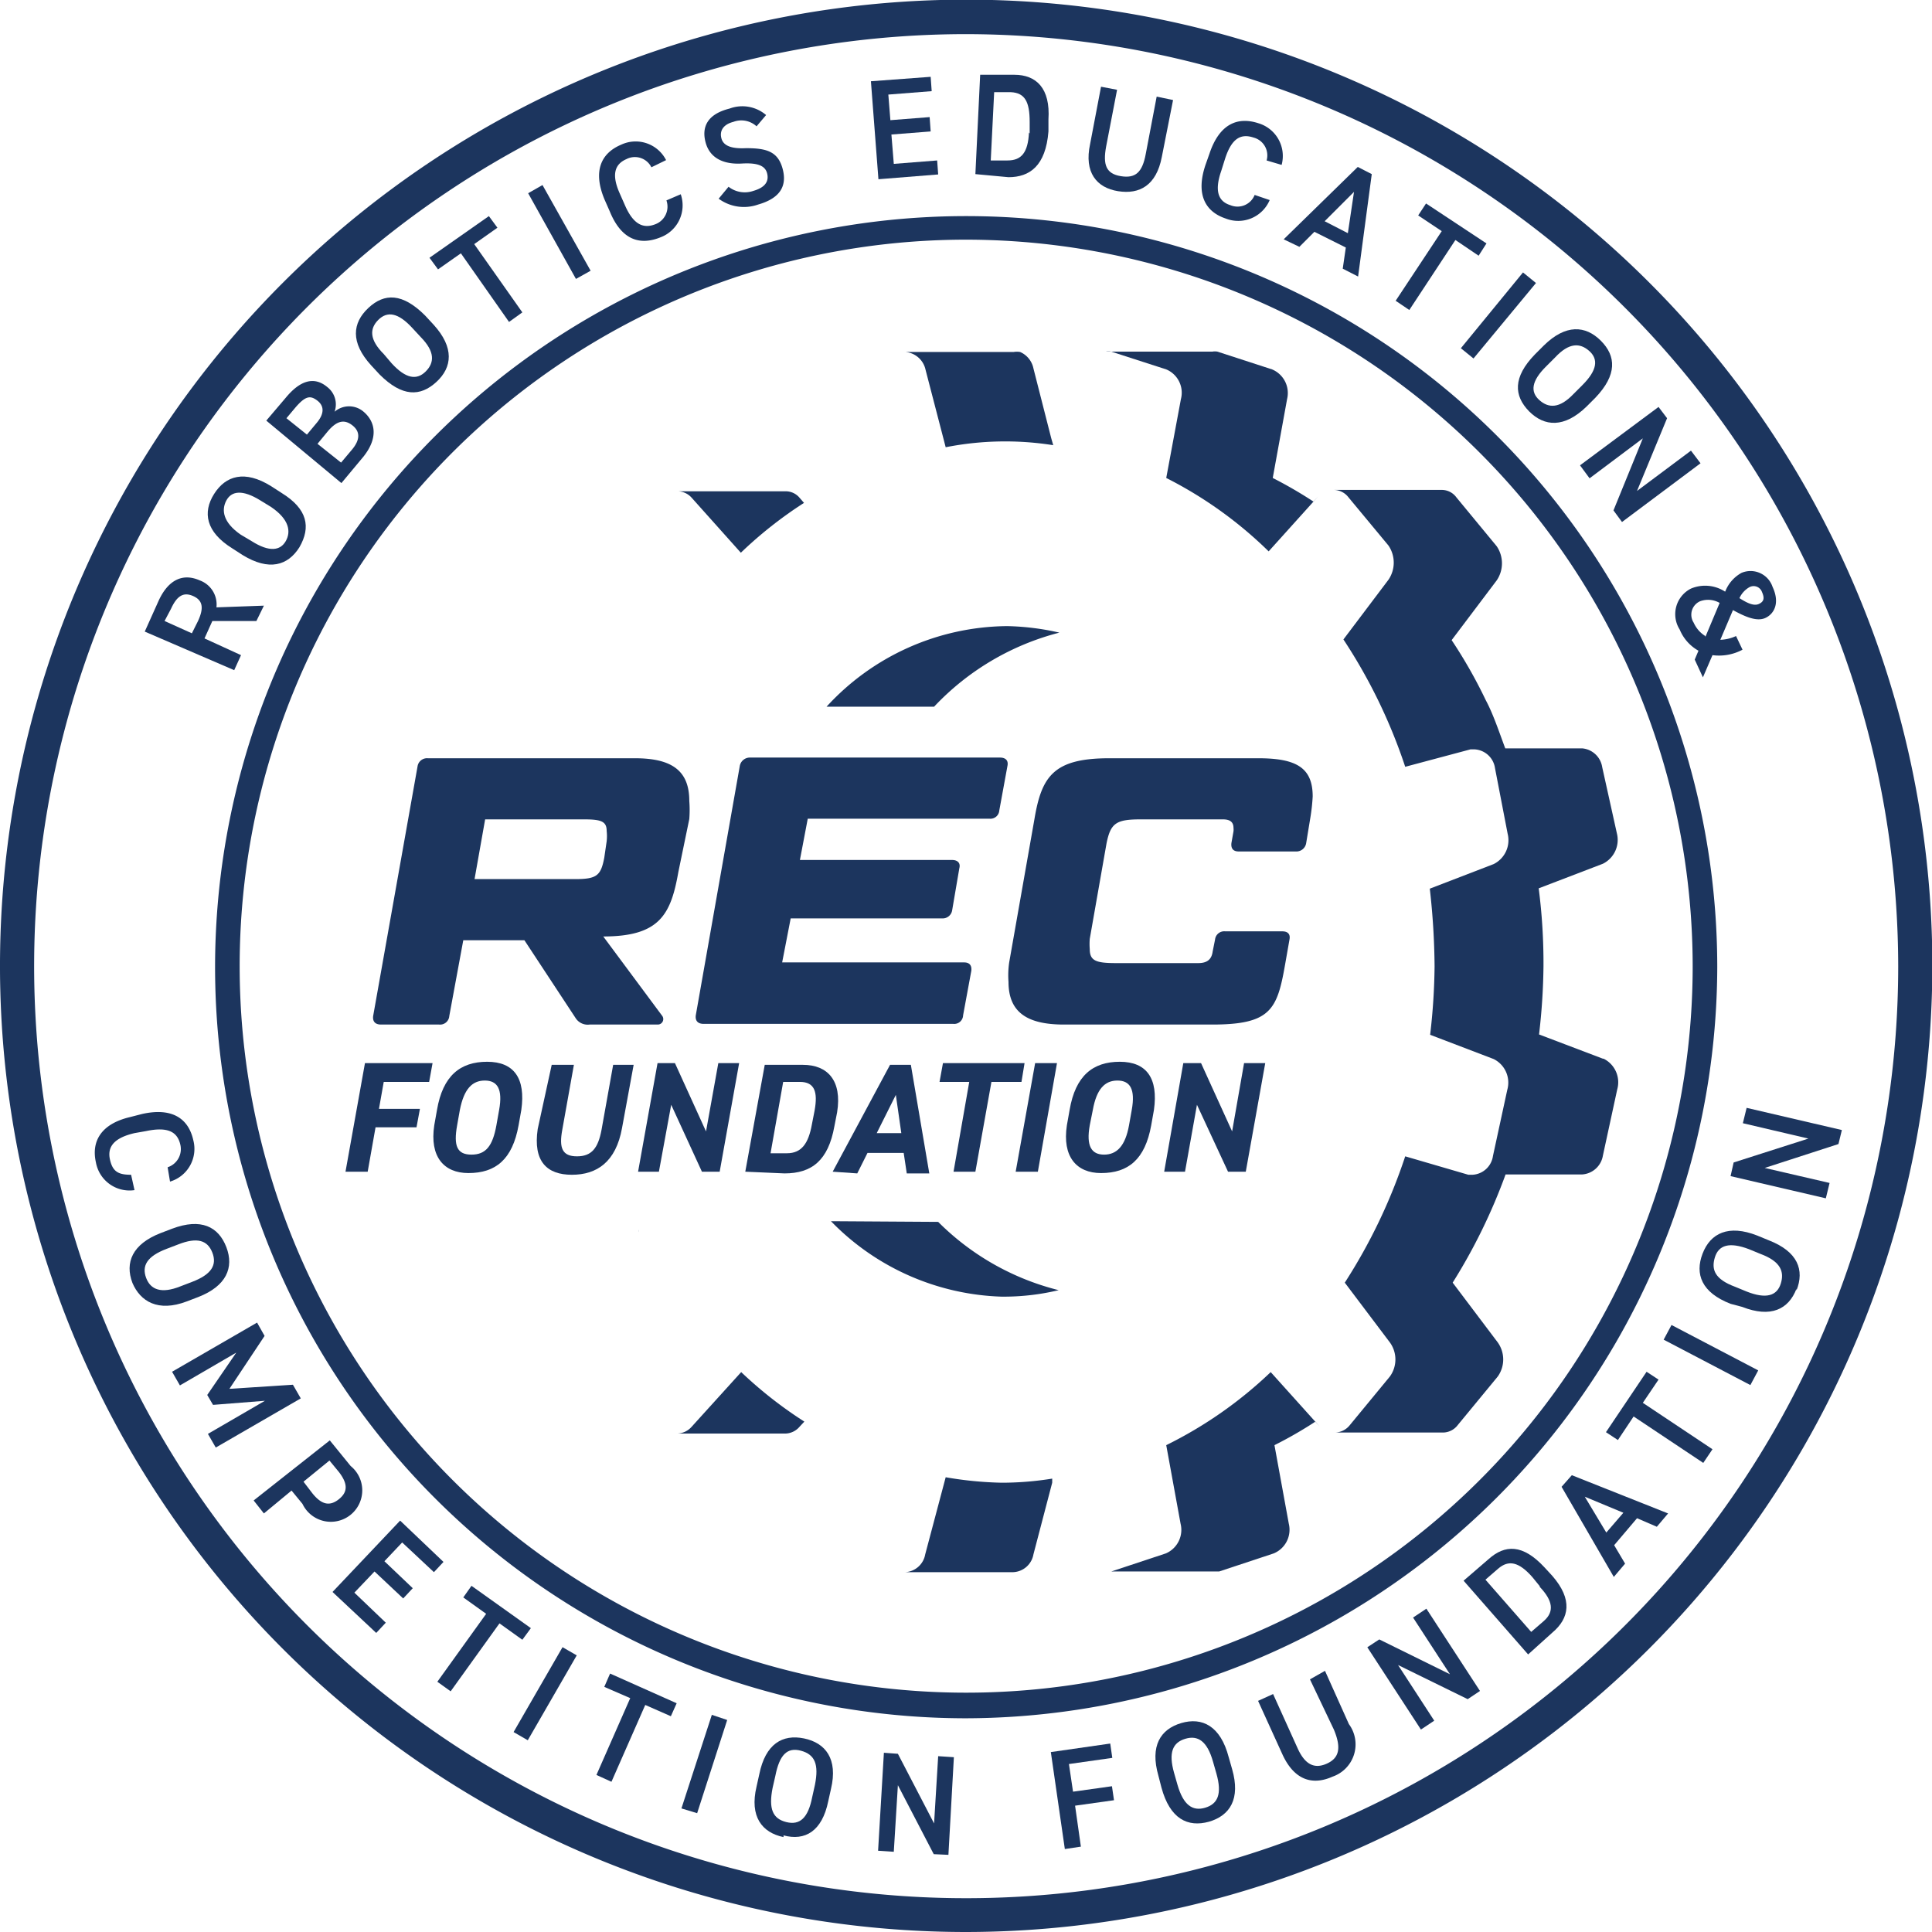 <svg xmlns="http://www.w3.org/2000/svg" xmlns:xlink="http://www.w3.org/1999/xlink" viewBox="0 0 56.59 56.59"><defs><style>.cls-1{fill:none;}.cls-2{clip-path:url(#clip-path);}.cls-3{fill:#1c355e;}</style><clipPath id="clip-path" transform="translate(-0.84 -0.81)"><rect class="cls-1" width="58.23" height="58.13"/></clipPath></defs><title>NEW RECF Circle 534C OL</title><g id="Layer_2" data-name="Layer 2"><g id="Layer_1-2" data-name="Layer 1"><g class="cls-2"><path class="cls-3" d="M8.35,19l-1.29,0-.23.51L7.9,20l-.2.44L5.08,19.31l.4-.89c.27-.6.69-.84,1.21-.61a.75.75,0,0,1,.49.79l1.39-.05ZM6.64,19c.17-.37.15-.6-.14-.73s-.48,0-.65.37L5.66,19l.8.36Z" transform="translate(-0.84 -0.81)"/><path class="cls-3" d="M9.61,16.84c-.34.54-.89.7-1.66.23l-.31-.2c-.77-.48-.87-1.05-.53-1.59s.9-.71,1.67-.23l.31.2c.76.47.86,1,.52,1.59m-1.4-.18c.52.33.84.28,1,0s.1-.64-.43-1l-.31-.19c-.53-.33-.85-.28-1,0s-.1.64.42,1Z" transform="translate(-0.84 -0.81)"/><path class="cls-3" d="M9.21,12.46c.43-.52.84-.63,1.22-.31a.64.64,0,0,1,.21.72.65.65,0,0,1,.85,0c.33.28.45.74,0,1.31l-.65.78-2.2-1.83Zm.62,1.08.3-.36c.22-.27.2-.49,0-.64s-.34-.14-.64.21l-.26.31Zm1,.82.32-.38c.25-.3.24-.54,0-.72s-.46-.12-.73.21l-.28.34Z" transform="translate(-0.84 -0.81)"/><path class="cls-3" d="M13.62,12c-.47.43-1,.44-1.66-.22l-.25-.27c-.61-.67-.55-1.24-.08-1.68s1-.44,1.66.22l.25.27c.61.67.55,1.25.08,1.68m-1.31-.55c.42.46.74.5,1,.24s.27-.58-.14-1l-.25-.27c-.42-.46-.74-.5-1-.24s-.26.58.16,1Z" transform="translate(-0.84 -0.81)"/><polygon class="cls-3" points="14.32 6.33 14.57 6.67 13.89 7.15 15.3 9.15 14.91 9.43 13.5 7.42 12.83 7.89 12.58 7.55 14.32 6.33"/><polygon class="cls-3" points="17.3 7.93 16.87 8.17 15.47 5.66 15.89 5.42 17.3 7.93"/><path class="cls-3" d="M19.92,5.71a.54.54,0,0,0-.73-.24c-.35.15-.44.46-.2,1l.15.34c.24.56.53.71.89.57a.55.55,0,0,0,.33-.7l.42-.18a1,1,0,0,1-.59,1.26C19.6,8,19.05,7.86,18.7,7l-.15-.34c-.35-.83-.11-1.36.48-1.61a1,1,0,0,1,1.32.45Z" transform="translate(-0.84 -0.81)"/><path class="cls-3" d="M23,4.51a.66.66,0,0,0-.68-.13c-.28.07-.41.25-.35.48s.31.31.72.29c.59,0,.93.09,1.07.59s-.05.87-.71,1.06a1.25,1.25,0,0,1-1.16-.17l.29-.35a.77.77,0,0,0,.73.12c.38-.11.45-.31.4-.51s-.23-.32-.74-.29-.93-.14-1.06-.61.06-.84.7-1a1.07,1.07,0,0,1,1.07.19Z" transform="translate(-0.84 -0.81)"/><polygon class="cls-3" points="27.26 2.25 27.29 2.67 26.02 2.77 26.08 3.52 27.23 3.43 27.26 3.85 26.11 3.94 26.18 4.8 27.45 4.7 27.48 5.11 25.73 5.25 25.51 2.38 27.26 2.25"/><path class="cls-3" d="M29.41,5.91,29.55,3l1,0c.64,0,1.06.39,1,1.31l0,.35C31.47,5.67,31,6,30.38,6ZM31,4.72l0-.34c0-.59-.14-.85-.55-.87l-.49,0-.1,2,.49,0c.41,0,.6-.23.63-.82" transform="translate(-0.84 -0.81)"/><path class="cls-3" d="M35.2,3.74l-.33,1.67c-.16.83-.65,1.1-1.28,1s-1-.55-.82-1.38l.32-1.68.47.09L33.24,5.1c-.1.54,0,.8.43.87s.63-.11.73-.65l.32-1.68Z" transform="translate(-0.84 -0.81)"/><path class="cls-3" d="M37.94,5.51a.54.54,0,0,0-.38-.67c-.36-.12-.64,0-.84.63l-.11.35c-.2.58-.09.89.27,1a.54.54,0,0,0,.71-.3l.44.15a1,1,0,0,1-1.29.54c-.6-.2-.88-.71-.59-1.57l.12-.34c.29-.86.82-1.08,1.43-.88a1,1,0,0,1,.68,1.22Z" transform="translate(-0.84 -0.81)"/><path class="cls-3" d="M38.44,7.82,40.61,5.7l.41.21-.4,3-.45-.23.09-.62-.92-.46-.44.44Zm1.2-.53.68.35.18-1.21Z" transform="translate(-0.84 -0.81)"/><polygon class="cls-3" points="43.54 7.13 43.31 7.49 42.63 7.03 41.28 9.08 40.88 8.81 42.23 6.77 41.54 6.31 41.77 5.96 43.54 7.13"/><polygon class="cls-3" points="43.16 10.5 42.79 10.2 44.61 7.98 44.99 8.29 43.16 10.5"/><path class="cls-3" d="M45.63,12.86c-.45-.46-.48-1,.17-1.67l.26-.26c.64-.63,1.22-.59,1.67-.14s.48,1-.16,1.67l-.26.26c-.65.63-1.23.59-1.68.14m.51-1.33c-.45.44-.48.76-.21,1s.59.25,1-.18l.26-.26c.44-.44.47-.76.2-1s-.59-.25-1,.19Z" transform="translate(-0.84 -0.81)"/><polygon class="cls-3" points="49.81 13.57 47.51 15.29 47.26 14.95 48.12 12.84 46.56 14.01 46.28 13.63 48.58 11.92 48.83 12.25 47.95 14.38 49.53 13.2 49.81 13.57"/><path class="cls-3" d="M51.38,18.12a1.06,1.06,0,0,1,.47-.53.68.68,0,0,1,.91.41c.22.47.05.79-.21.91s-.62-.05-.95-.23l-.37.87a1.18,1.18,0,0,0,.46-.11l.19.4A1.46,1.46,0,0,1,51,20l-.28.65-.24-.52.11-.26a1.26,1.26,0,0,1-.55-.62.84.84,0,0,1,.33-1.2,1.07,1.07,0,0,1,1,.09m-.58,1.33.42-1a.68.68,0,0,0-.57-.05.43.43,0,0,0-.19.63.88.88,0,0,0,.34.39m1-1.11c.22.14.42.24.57.17s.17-.17.09-.35a.26.26,0,0,0-.37-.14.7.7,0,0,0-.29.32" transform="translate(-0.84 -0.81)"/><path class="cls-3" d="M5.75,35a.56.56,0,0,0,.37-.67c-.09-.38-.38-.52-1-.39L4.78,34c-.6.14-.8.4-.72.77s.26.45.62.45l.1.45a1,1,0,0,1-1.13-.81c-.14-.62.15-1.13,1-1.33L5,33.44c.89-.2,1.36.14,1.5.76a1,1,0,0,1-.68,1.22Z" transform="translate(-0.84 -0.81)"/><path class="cls-3" d="M4.72,38.39c-.23-.6,0-1.14.82-1.46l.34-.13c.85-.32,1.36-.06,1.59.54s0,1.14-.82,1.46l-.34.13c-.84.32-1.36,0-1.59-.54m1-1c-.58.22-.73.5-.6.85s.45.47,1,.25l.34-.13c.58-.22.74-.5.6-.86s-.44-.46-1-.24Z" transform="translate(-0.84 -0.81)"/><polygon class="cls-3" points="6.72 40.68 8.58 40.56 8.81 40.96 6.32 42.4 6.09 42 7.76 41.03 6.24 41.15 6.07 40.86 6.92 39.62 5.27 40.58 5.04 40.18 7.53 38.74 7.75 39.13 6.72 40.68"/><path class="cls-3" d="M9.38,44.47l-.81.67-.3-.38L10.5,43l.61.75A.92.92,0,1,1,9.7,44.86Zm.61.08c.28.35.52.38.78.17s.26-.45,0-.79l-.28-.34-.76.62Z" transform="translate(-0.84 -0.81)"/><polygon class="cls-3" points="12.99 45.75 12.71 46.05 11.78 45.18 11.26 45.73 12.09 46.52 11.81 46.82 10.97 46.03 10.38 46.65 11.3 47.53 11.02 47.83 9.74 46.63 11.72 44.54 12.99 45.75"/><polygon class="cls-3" points="15.55 47.69 15.3 48.03 14.63 47.55 13.2 49.54 12.81 49.26 14.24 47.27 13.57 46.79 13.81 46.45 15.55 47.69"/><rect class="cls-3" x="15.38" y="50.18" width="2.87" height="0.48" transform="translate(-36.11 38.99) rotate(-60.03)"/><polygon class="cls-3" points="19.82 49.89 19.65 50.27 18.9 49.94 17.91 52.19 17.47 51.99 18.46 49.74 17.7 49.41 17.87 49.02 19.82 49.89"/><polygon class="cls-3" points="20.42 53.11 19.96 52.97 20.85 50.23 21.3 50.38 20.42 53.11"/><path class="cls-3" d="M23.79,54.62c-.63-.13-1-.6-.79-1.48l.08-.36c.18-.89.68-1.18,1.31-1.05s1,.6.79,1.48l-.08.36c-.18.88-.68,1.17-1.31,1m-.32-1.39c-.12.61,0,.9.4,1s.64-.12.76-.73l.08-.36c.12-.6,0-.89-.41-1s-.63.13-.75.74Z" transform="translate(-0.84 -0.81)"/><polygon class="cls-3" points="27.94 51.47 27.78 54.33 27.35 54.31 26.3 52.29 26.18 54.24 25.72 54.21 25.89 51.34 26.3 51.37 27.36 53.41 27.48 51.44 27.94 51.47"/><polygon class="cls-3" points="32.52 51.07 32.58 51.49 31.31 51.67 31.43 52.48 32.57 52.32 32.63 52.73 31.49 52.89 31.66 54.09 31.19 54.16 30.78 51.32 32.52 51.07"/><path class="cls-3" d="M36.25,54.17c-.62.17-1.14-.08-1.39-1l-.09-.35c-.25-.87.06-1.36.67-1.54s1.15.08,1.39,1l.1.35c.25.87-.06,1.36-.68,1.54m-.92-1.08c.17.59.44.78.81.67s.5-.4.33-1l-.1-.35c-.17-.6-.44-.78-.81-.67s-.5.4-.33,1Z" transform="translate(-0.84 -0.81)"/><path class="cls-3" d="M39.65,49.75l.7,1.56a1,1,0,0,1-.48,1.54c-.58.26-1.12.11-1.47-.66l-.71-1.56.44-.2L38.84,52c.22.5.5.63.86.47s.44-.45.21-1L39.21,50Z" transform="translate(-0.84 -0.81)"/><polygon class="cls-3" points="41.78 47.12 43.35 49.53 42.99 49.77 40.95 48.77 42.01 50.4 41.62 50.66 40.05 48.25 40.4 48.02 42.47 49.04 41.39 47.38 41.78 47.12"/><path class="cls-3" d="M45.6,49.27l-1.89-2.16.73-.63c.48-.43,1-.45,1.64.24l.23.25c.6.69.5,1.24,0,1.66Zm.34-2L45.72,47c-.39-.44-.69-.51-1-.24l-.37.32,1.34,1.53.37-.32c.31-.27.27-.59-.12-1" transform="translate(-0.84 -0.81)"/><path class="cls-3" d="M48.11,47l-1.53-2.64.3-.34,2.82,1.12-.33.39-.58-.25-.67.79.32.54Zm-.22-1.3.5-.58-1.13-.47Z" transform="translate(-0.84 -0.81)"/><polygon class="cls-3" points="48.23 40.18 48.58 40.41 48.12 41.09 50.16 42.45 49.89 42.85 47.85 41.49 47.39 42.18 47.04 41.95 48.23 40.18"/><polygon class="cls-3" points="51.5 40.14 51.27 40.57 48.73 39.24 48.96 38.81 51.5 40.14"/><path class="cls-3" d="M53.46,38.56c-.23.6-.75.86-1.59.53L51.53,39c-.85-.33-1.05-.87-.82-1.47s.76-.86,1.6-.53l.34.14c.85.33,1.05.87.81,1.47M52,38.64c.58.23.89.12,1-.23s0-.65-.59-.87l-.34-.14c-.58-.22-.89-.12-1,.24s0,.64.59.86Z" transform="translate(-0.84 -0.81)"/><polygon class="cls-3" points="51.16 32.45 53.95 33.1 53.85 33.51 51.69 34.21 53.59 34.65 53.48 35.1 50.69 34.45 50.78 34.05 52.97 33.35 51.05 32.9 51.16 32.45"/><path class="cls-3" d="M29.14,51.14a22,22,0,1,1,22-22A22.06,22.06,0,0,1,29.14,51.14Zm0-43.31A21.28,21.28,0,1,0,50.42,29.11,21.3,21.3,0,0,0,29.14,7.83Z" transform="translate(-0.84 -0.81)"/><path class="cls-3" d="M29.14,57.4a28.3,28.3,0,1,1,28.3-28.29A28.33,28.33,0,0,1,29.14,57.4Zm0-55.59a27.3,27.3,0,1,0,27.3,27.3A27.34,27.34,0,0,0,29.14,1.81Z" transform="translate(-0.84 -0.81)"/><polygon class="cls-3" points="12.67 31.14 12.57 31.69 11.24 31.69 11.1 32.48 12.3 32.48 12.2 33.02 11 33.02 10.77 34.32 10.12 34.32 10.69 31.14 12.67 31.14"/><path class="cls-3" d="M14.56,35.17c-.72,0-1.14-.48-1-1.4l.08-.45c.17-1,.68-1.41,1.47-1.41s1.13.49,1,1.41l-.08.45c-.18,1-.67,1.4-1.47,1.4m-.33-1.4c-.11.61,0,.86.42.86s.62-.25.73-.86l.08-.45c.11-.61-.05-.86-.42-.86s-.61.25-.73.86Z" transform="translate(-0.84 -0.81)"/><path class="cls-3" d="M19.4,32l-.34,1.85c-.18,1-.74,1.37-1.47,1.37s-1.14-.39-1-1.34L17,32h.65l-.34,1.9c-.1.54,0,.78.43.78s.62-.24.72-.78l.34-1.9Z" transform="translate(-0.84 -0.81)"/><polygon class="cls-3" points="21.65 31.14 21.08 34.32 20.56 34.32 19.66 32.36 19.3 34.32 18.69 34.32 19.26 31.14 19.77 31.14 20.68 33.14 21.04 31.14 21.65 31.14"/><path class="cls-3" d="M22.67,35.13,23.24,32h1.12c.72,0,1.15.46,1,1.39l-.08.41c-.18,1-.66,1.38-1.46,1.38Zm1.95-1.38.08-.41c.1-.55,0-.84-.43-.84h-.49l-.37,2.09h.48c.43,0,.63-.29.73-.84" transform="translate(-0.84 -0.81)"/><path class="cls-3" d="M25.23,35.13,26.91,32h.61l.54,3.18H27.4l-.09-.6H26.25l-.3.6ZM26.52,34h.72l-.16-1.12Z" transform="translate(-0.84 -0.81)"/><polygon class="cls-3" points="30.01 31.14 29.92 31.69 29.04 31.69 28.57 34.32 27.93 34.32 28.39 31.69 27.52 31.69 27.62 31.14 30.01 31.14"/><polygon class="cls-3" points="30.4 34.32 29.75 34.32 30.32 31.14 30.96 31.14 30.4 34.32"/><path class="cls-3" d="M33.09,35.17c-.72,0-1.14-.48-1-1.4l.08-.45c.17-1,.68-1.41,1.47-1.41s1.13.49,1,1.41l-.08.45c-.18,1-.67,1.4-1.47,1.4m-.33-1.4c-.11.61.05.86.42.86s.62-.25.73-.86l.08-.45c.11-.61-.05-.86-.42-.86s-.61.25-.72.86Z" transform="translate(-0.84 -0.81)"/><polygon class="cls-3" points="37.06 31.14 36.49 34.32 35.97 34.32 35.06 32.36 34.71 34.32 34.1 34.32 34.66 31.14 35.18 31.14 36.09 33.14 36.44 31.14 37.06 31.14"/><path class="cls-3" d="M20.71,26.35c-.22,1.25-.55,1.89-2.2,1.89h0l1.73,2.33a.16.16,0,0,1-.13.25h-2a.42.42,0,0,1-.41-.19l-1.5-2.28H14.41L14,30.57a.27.27,0,0,1-.3.25H12c-.17,0-.25-.09-.23-.25l1.3-7.31a.28.28,0,0,1,.3-.24h6.07c1.1,0,1.59.38,1.59,1.25a3.4,3.4,0,0,1,0,.53Zm-5.66-1.54-.31,1.75h2.94c.64,0,.76-.1.86-.63l.07-.48a1.37,1.37,0,0,0,0-.3c0-.28-.16-.34-.66-.34Z" transform="translate(-0.84 -0.81)"/><path class="cls-3" d="M30.13,23c.17,0,.25.09.22.24l-.24,1.31a.26.26,0,0,1-.29.24H24.5L24.27,26h4.46c.16,0,.25.09.21.24l-.21,1.23a.28.28,0,0,1-.3.24H24L23.75,29h5.33c.16,0,.23.09.21.25l-.24,1.3a.26.26,0,0,1-.29.25H21.45c-.17,0-.25-.09-.23-.25l1.29-7.31a.3.3,0,0,1,.31-.24Z" transform="translate(-0.84 -0.81)"/><path class="cls-3" d="M31.14,24.8c.21-1.25.56-1.78,2.19-1.78H37.7c1.13,0,1.59.29,1.59,1.12a5.75,5.75,0,0,1-.07.63l-.12.73a.29.29,0,0,1-.31.25H37.12c-.16,0-.23-.09-.21-.25l.06-.34a.41.41,0,0,0,0-.1c0-.17-.1-.25-.31-.25H34.25c-.72,0-.88.11-1,.71l-.49,2.79a1.89,1.89,0,0,0,0,.3c0,.34.18.41.76.41h2.42c.26,0,.39-.11.42-.34l.07-.35a.27.27,0,0,1,.3-.24h1.67c.17,0,.24.09.21.24l-.13.74c-.23,1.31-.42,1.75-2.13,1.75H32c-1.1,0-1.62-.38-1.62-1.25A2.62,2.62,0,0,1,30.4,29Z" transform="translate(-0.84 -0.81)"/><path class="cls-3" d="M22.54,17a12.11,12.11,0,0,1,1.85-1.46l-.13-.15a.53.53,0,0,0-.41-.19H20.69a.56.56,0,0,1,.41.19Z" transform="translate(-0.84 -0.81)"/><path class="cls-3" d="M19.55,36.9l0-.07a.25.25,0,0,0,0,.07" transform="translate(-0.84 -0.81)"/><path class="cls-3" d="M31.11,11.6a.67.67,0,0,0-.39-.48.58.58,0,0,0-.19,0H27.36a.66.66,0,0,1,.59.52l.59,2.27a9,9,0,0,1,3.15-.06l-.06-.21Z" transform="translate(-0.84 -0.81)"/><path class="cls-3" d="M35,11.63a.74.74,0,0,1,.43.87L35,14.81a12.05,12.05,0,0,1,3,2.15l1.45-1.61-.14.15a12.71,12.71,0,0,0-1.19-.69l.42-2.31a.75.75,0,0,0-.44-.87l-1.6-.52a.4.4,0,0,0-.15,0H33.23a.45.45,0,0,1,.16,0Z" transform="translate(-0.84 -0.81)"/><path class="cls-3" d="M47.79,31.82l-1.87-.71a18.47,18.47,0,0,0,.13-2,17.13,17.13,0,0,0-.14-2.28l1.88-.72a.78.78,0,0,0,.41-.89l-.43-1.94a.65.65,0,0,0-.59-.55H44.93c-.18-.48-.35-1-.57-1.41a14.22,14.22,0,0,0-1-1.76l1.32-1.75a.89.89,0,0,0,0-1L43.5,15.38a.53.53,0,0,0-.43-.22H39.91a.55.55,0,0,1,.43.22l1.17,1.41a.89.89,0,0,1,0,1l-1.32,1.75A15.78,15.78,0,0,1,42,23.27l1.91-.51.13,0a.64.64,0,0,1,.59.55L45,25.23a.78.78,0,0,1-.41.89l-1.87.72a21.31,21.31,0,0,1,.14,2.28,18.47,18.47,0,0,1-.13,2l1.86.71a.77.77,0,0,1,.4.9l-.42,1.94a.64.64,0,0,1-.6.55l-.12,0L42,34.68a16.2,16.2,0,0,1-1.77,3.7l1.32,1.75a.85.85,0,0,1,0,1l-1.17,1.42a.57.57,0,0,1-.43.22h3.17a.55.55,0,0,0,.42-.22l1.17-1.42a.86.86,0,0,0,0-1l-1.32-1.75a16.65,16.65,0,0,0,1.55-3.17h2.25a.66.66,0,0,0,.6-.55l.42-1.94a.77.77,0,0,0-.4-.9" transform="translate(-0.84 -0.81)"/><path class="cls-3" d="M35,43.14l.42,2.3a.75.75,0,0,1-.43.87l-1.6.53-.16,0H36.4l.15,0,1.6-.53a.75.75,0,0,0,.44-.87l-.42-2.3a12,12,0,0,0,1.2-.69l.12.14L38.06,41A12.29,12.29,0,0,1,35,43.14" transform="translate(-0.84 -0.81)"/><path class="cls-3" d="M22.55,41l-1.45,1.6a.58.58,0,0,1-.42.2h3.17a.56.56,0,0,0,.41-.2l.14-.15A12.31,12.31,0,0,1,22.55,41" transform="translate(-0.84 -0.81)"/><path class="cls-3" d="M30.28,44.24h-.11a10.85,10.85,0,0,1-1.63-.16l-.6,2.26a.63.63,0,0,1-.58.52h3.16a.63.63,0,0,0,.59-.52l.55-2.1,0-.12a9.36,9.36,0,0,1-1.41.12" transform="translate(-0.84 -0.81)"/><path class="cls-3" d="M28.2,21.51a7.66,7.66,0,0,1,3.67-2.17,7.51,7.51,0,0,0-1.5-.19h-.08a7.25,7.25,0,0,0-5.24,2.36Z" transform="translate(-0.84 -0.81)"/><path class="cls-3" d="M25.18,36.58a7.28,7.28,0,0,0,5,2.21h.09a6.9,6.9,0,0,0,1.58-.19,7.58,7.58,0,0,1-3.53-2Z" transform="translate(-0.84 -0.81)"/></g></g></g></svg>